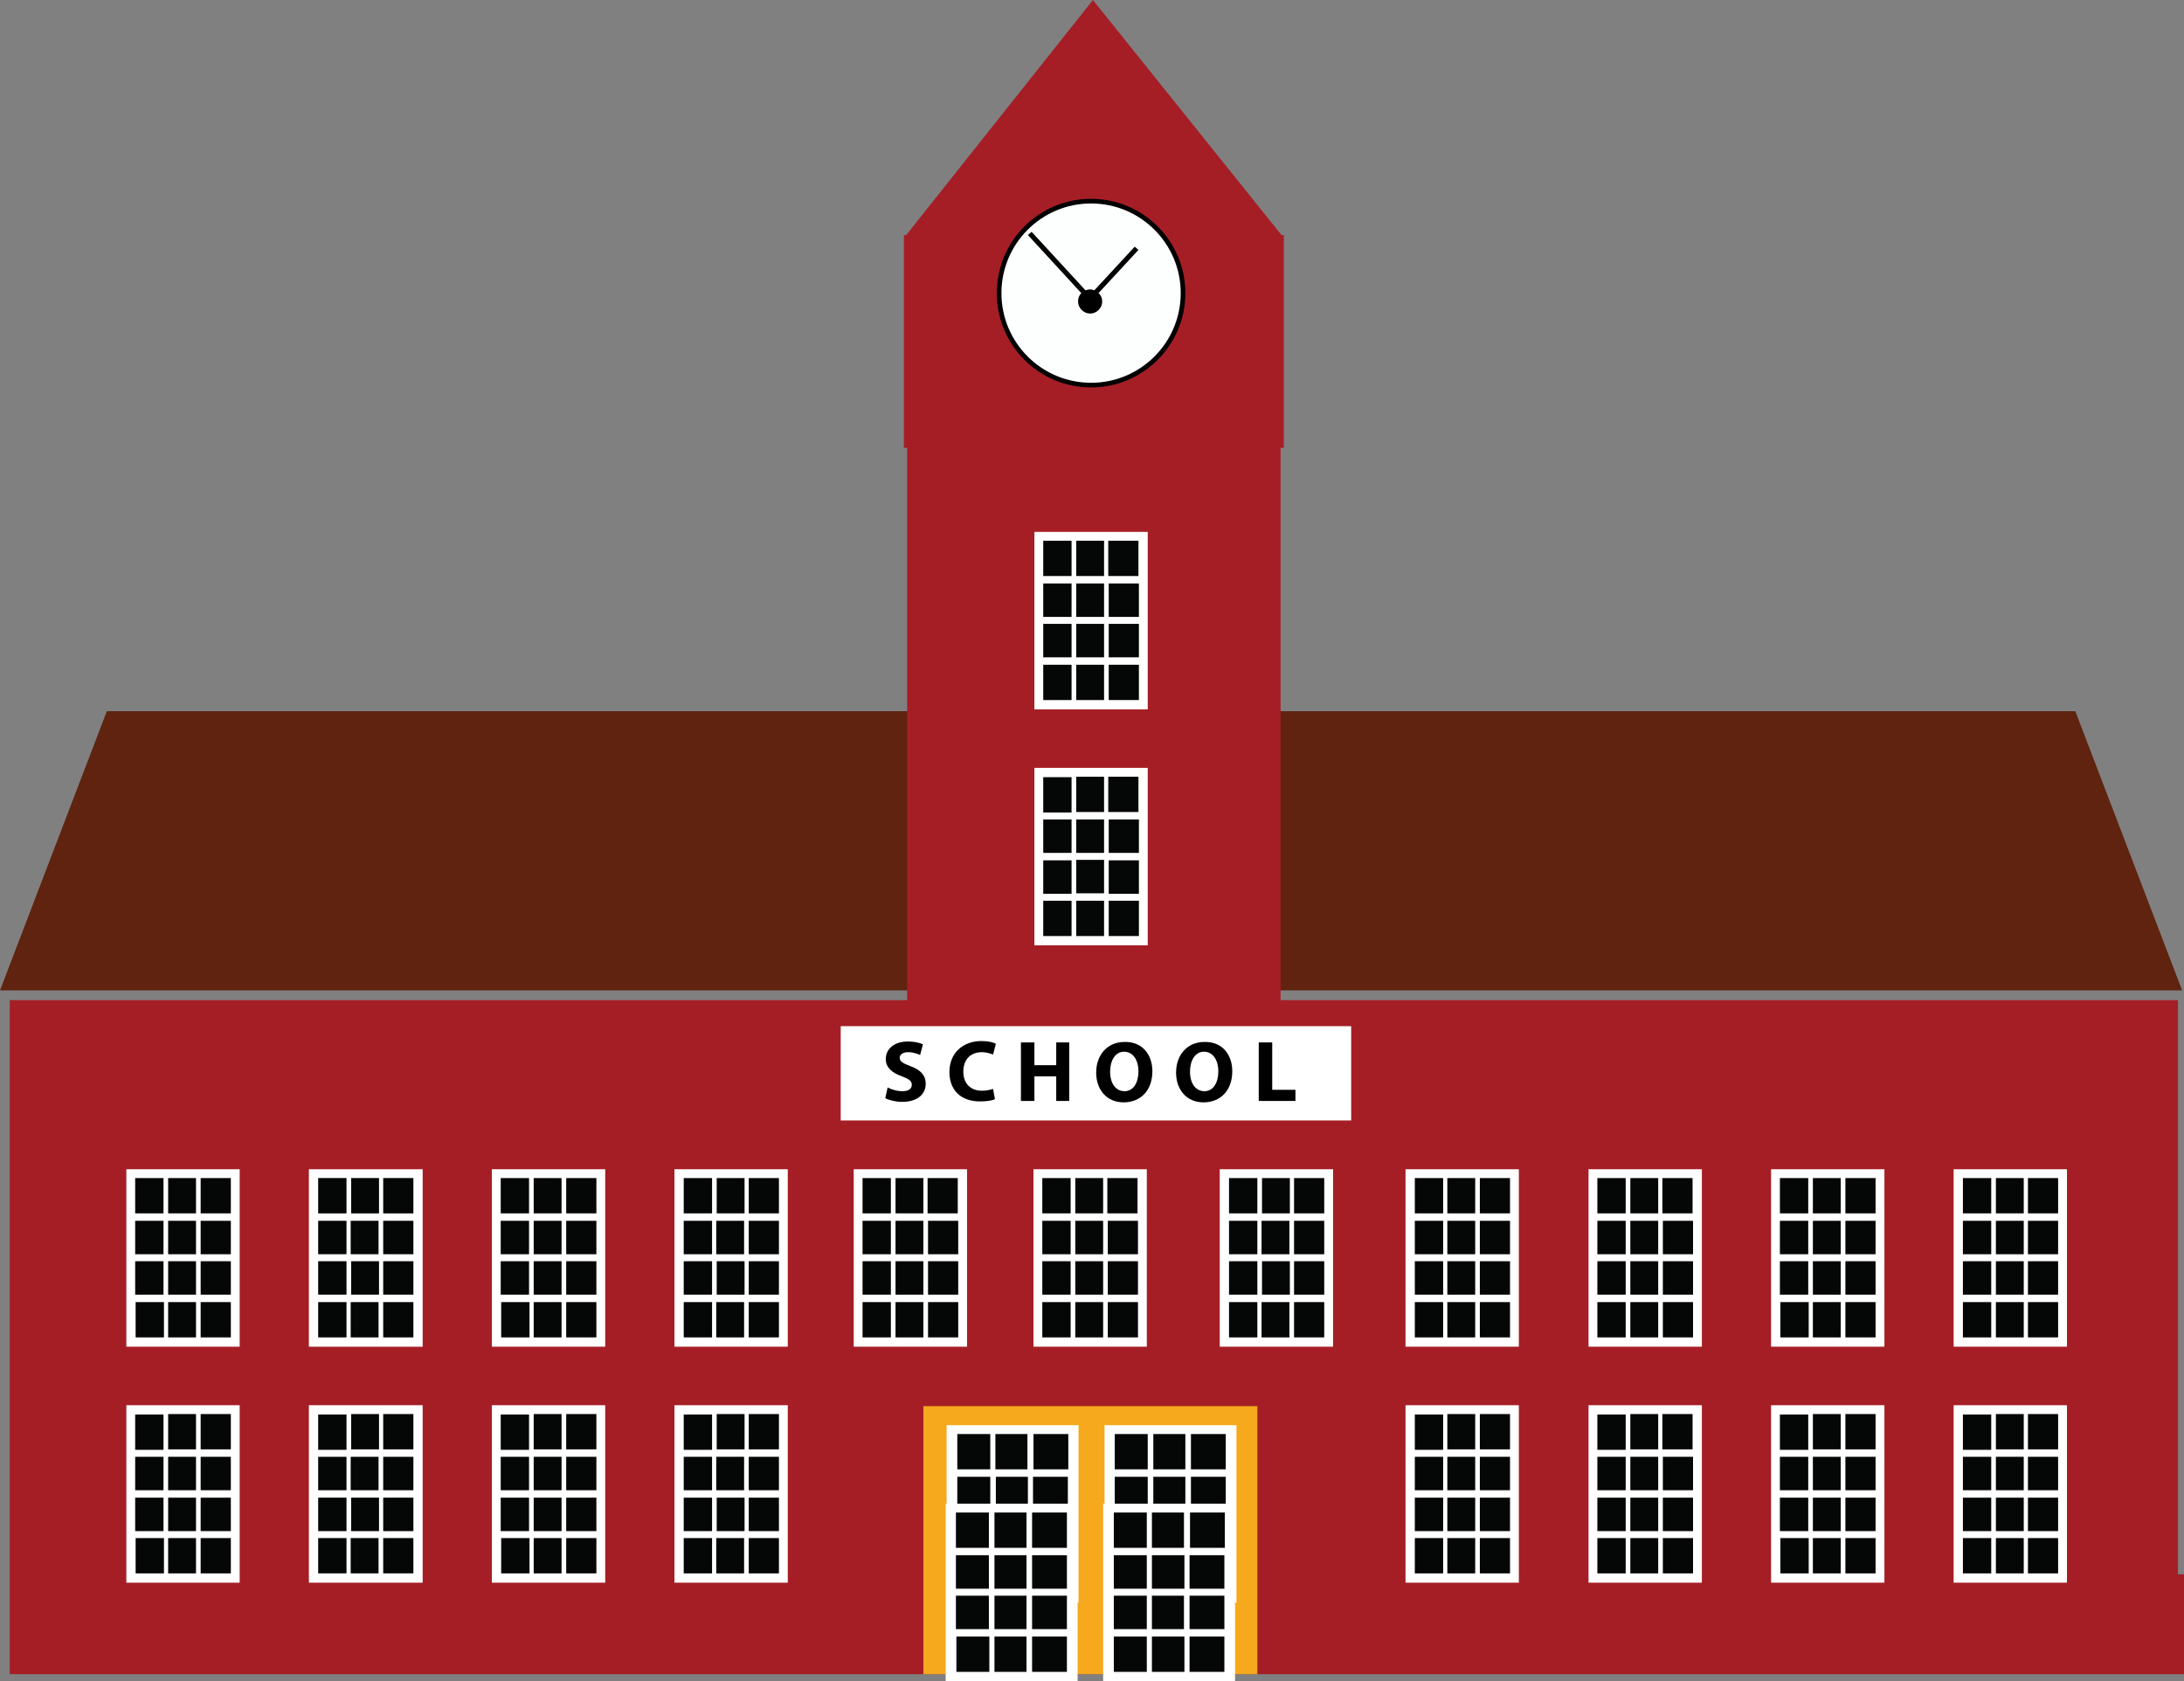 <?xml version="1.0" encoding="utf-8"?>
<!-- Generator: Adobe Illustrator 24.1.1, SVG Export Plug-In . SVG Version: 6.00 Build 0)  -->
<svg version="1.1" id="Layer_1" xmlns="http://www.w3.org/2000/svg" xmlns:xlink="http://www.w3.org/1999/xlink" x="0px" y="0px"
	 viewBox="0 0 470.2 361.9" style="enable-background:new 0 0 470.2 361.9;" xml:space="preserve">
<rect x="0" y="0" width="470.2" height="361.9" fill="#808080" stroke="none"/>
<style type="text/css">
	.st0{fill:#5F230F;}
	.st1{fill:#A51E26;}
	.st2{fill:#050606;}
	.st3{fill:#FFFFFF;}
	.st4{fill:#FDFEFE;stroke:#000000;stroke-miterlimit:10;}
	.st5{fill:#F6A91C;}
</style>
<g>
	<polygon class="st0" points="446.8,153.1 234.9,153.1 23,153.1 0,213.2 234.9,213.2 469.8,213.2 	"/>
	<polygon class="st1" points="468.9,338.9 468.9,215.3 275.7,215.3 275.7,96.4 276.4,96.4 276.4,50.6 275.9,50.6 235.3,0 
		195.1,50.6 194.6,50.6 194.6,96.4 195.3,96.4 195.3,215.3 2.1,215.3 2.1,338.9 2.1,360.4 470.2,360.4 470.2,338.9 	"/>
	<g>
		<g>
			<rect x="223.7" y="114.7" class="st2" width="22.5" height="36.2"/>
			<path class="st3" d="M222.7,114.5v38.2h24.4v-38.2L222.7,114.5z M245.1,124h-6.5v-7.6h6.5V124z M231.7,141.5v-7.2h6v7.2H231.7z
				 M237.7,143.1v7.6h-6v-7.6H237.7z M237.7,125.6v7.2h-6v-7.2H237.7z M231.7,124v-7.6h6v7.6H231.7z M230.7,132.8h-6.1v-7.2h6.1
				V132.8z M230.7,134.3v7.2h-6.1v-7.2H230.7z M238.7,134.3h6.5v7.2h-6.5V134.3z M238.7,132.8v-7.2h6.5v7.2H238.7z M230.7,116.4v7.6
				h-6.1v-7.6H230.7z M224.6,143.1h6.1v7.6h-6.1V143.1z M238.7,150.7v-7.6h6.5v7.6H238.7z"/>
		</g>
		<g>
			<rect x="223.7" y="165.5" class="st2" width="22.5" height="36.2"/>
			<path class="st3" d="M222.7,165.3v38.2h24.4v-38.2H222.7z M245.1,174.8h-6.5v-7.6h6.5V174.8z M231.7,192.3v-7.2h6v7.2H231.7z
				 M237.7,193.9v7.6h-6v-7.6H237.7z M237.7,176.4v7.2h-6v-7.2H237.7z M231.7,174.8v-7.6h6v7.6H231.7z M230.7,183.6h-6.1v-7.2h6.1
				V183.6z M230.7,185.2v7.2h-6.1v-7.2H230.7z M238.7,185.2h6.5v7.2h-6.5V185.2z M238.7,183.6v-7.2h6.5v7.2H238.7z M230.7,167.3v7.6
				h-6.1v-7.6H230.7z M224.6,193.9h6.1v7.6h-6.1V193.9z M238.7,201.5v-7.6h6.5v7.6H238.7z"/>
		</g>
	</g>
	<g>
		<g>
			<rect x="28.2" y="251.9" class="st2" width="22.5" height="36.2"/>
			<path class="st3" d="M27.2,251.7v38.2h24.4v-38.2H27.2z M49.7,261.2h-6.5v-7.6h6.5V261.2z M36.2,278.7v-7.2h6v7.2H36.2z
				 M42.2,280.3v7.6h-6v-7.6H42.2z M42.2,262.8v7.2h-6v-7.2H42.2z M36.2,261.2v-7.6h6v7.6H36.2z M35.2,270h-6.1v-7.2h6.1V270z
				 M35.2,271.5v7.2h-6.1v-7.2H35.2z M43.2,271.5h6.5v7.2h-6.5V271.5z M43.2,270v-7.2h6.5v7.2H43.2z M35.2,253.6v7.6h-6.1v-7.6H35.2
				z M29.2,280.3h6.1v7.6h-6.1V280.3z M43.2,287.9v-7.6h6.5v7.6H43.2z"/>
		</g>
		<g>
			<rect x="28.2" y="302.7" class="st2" width="22.5" height="36.2"/>
			<path class="st3" d="M27.2,302.5v38.2h24.4v-38.2H27.2z M49.7,312h-6.5v-7.6h6.5V312z M36.2,329.5v-7.1h6v7.2h-6V329.5z
				 M42.2,331.1v7.6h-6v-7.6H42.2z M42.2,313.6v7.2h-6v-7.2H42.2z M36.2,312v-7.6h6v7.6H36.2z M35.2,320.8h-6.1v-7.2h6.1V320.8z
				 M35.2,322.4v7.2h-6.1v-7.2H35.2z M43.2,322.4h6.5v7.2h-6.5V322.4z M43.2,320.8v-7.2h6.5v7.2H43.2z M35.2,304.5v7.6h-6.1v-7.6
				H35.2z M29.2,331.1h6.1v7.6h-6.1V331.1z M43.2,338.7v-7.6h6.5v7.6H43.2z"/>
		</g>
		<g>
			<g>
				<rect x="67.5" y="251.9" class="st2" width="22.5" height="36.2"/>
				<path class="st3" d="M66.5,251.7v38.2H91v-38.2H66.5z M89,261.2h-6.5v-7.6H89V261.2z M75.6,278.7v-7.2h6v7.2H75.6z M81.5,280.3
					v7.6h-6v-7.6H81.5z M81.5,262.8v7.2h-6v-7.2H81.5z M75.6,261.2v-7.6h6v7.6H75.6z M74.6,270h-6.1v-7.2h6.1V270z M74.6,271.5v7.2
					h-6.1v-7.2H74.6z M82.5,271.5H89v7.2h-6.5V271.5z M82.5,270v-7.2H89v7.2H82.5z M74.6,253.6v7.6h-6.1v-7.6H74.6z M68.5,280.3h6.1
					v7.6h-6.1V280.3z M82.5,287.9v-7.6H89v7.6H82.5z"/>
			</g>
			<g>
				<rect x="67.5" y="302.7" class="st2" width="22.5" height="36.2"/>
				<path class="st3" d="M66.5,302.5v38.2H91v-38.2H66.5z M89,312h-6.5v-7.6H89V312z M75.6,329.5v-7.1h6v7.2h-6V329.5z M81.5,331.1
					v7.6h-6v-7.6H81.5z M81.5,313.6v7.2h-6v-7.2H81.5z M75.6,312v-7.6h6v7.6H75.6z M74.6,320.8h-6.1v-7.2h6.1V320.8z M74.6,322.4
					v7.2h-6.1v-7.2H74.6z M82.5,322.4H89v7.2h-6.5V322.4z M82.5,320.8v-7.2H89v7.2H82.5z M74.6,304.5v7.6h-6.1v-7.6H74.6z
					 M68.5,331.1h6.1v7.6h-6.1V331.1z M82.5,338.7v-7.6H89v7.6H82.5z"/>
			</g>
		</g>
		<g>
			<g>
				<rect x="106.9" y="251.9" class="st2" width="22.5" height="36.2"/>
				<path class="st3" d="M105.9,251.7v38.2h24.4v-38.2H105.9z M128.4,261.2h-6.5v-7.6h6.5V261.2z M114.9,278.7v-7.2h6v7.2H114.9z
					 M120.9,280.3v7.6h-6v-7.6H120.9z M120.9,262.8v7.2h-6v-7.2H120.9z M114.9,261.2v-7.6h6v7.6H114.9z M113.9,270h-6.1v-7.2h6.1
					V270z M113.9,271.5v7.2h-6.1v-7.2H113.9z M121.9,271.5h6.5v7.2h-6.5V271.5z M121.9,270v-7.2h6.5v7.2H121.9z M113.9,253.6v7.6
					h-6.1v-7.6H113.9z M107.9,280.3h6.1v7.6h-6.1V280.3z M121.9,287.9v-7.6h6.5v7.6H121.9z"/>
			</g>
			<g>
				<rect x="106.9" y="302.7" class="st2" width="22.5" height="36.2"/>
				<path class="st3" d="M105.9,302.5v38.2h24.4v-38.2H105.9z M128.4,312h-6.5v-7.6h6.5V312z M114.9,329.5v-7.1h6v7.2h-6V329.5z
					 M120.9,331.1v7.6h-6v-7.6H120.9z M120.9,313.6v7.2h-6v-7.2H120.9z M114.9,312v-7.6h6v7.6H114.9z M113.9,320.8h-6.1v-7.2h6.1
					V320.8z M113.9,322.4v7.2h-6.1v-7.2H113.9z M121.9,322.4h6.5v7.2h-6.5V322.4z M121.9,320.8v-7.2h6.5v7.2H121.9z M113.9,304.5
					v7.6h-6.1v-7.6H113.9z M107.9,331.1h6.1v7.6h-6.1V331.1z M121.9,338.7v-7.6h6.5v7.6H121.9z"/>
			</g>
		</g>
		<g>
			<g>
				<rect x="146.2" y="251.9" class="st2" width="22.5" height="36.2"/>
				<path class="st3" d="M145.2,251.7v38.2h24.4v-38.2H145.2z M167.7,261.2h-6.5v-7.6h6.5V261.2z M154.3,278.7v-7.2h6v7.2H154.3z
					 M160.2,280.3v7.6h-6v-7.6H160.2z M160.2,262.8v7.2h-6v-7.2H160.2z M154.3,261.2v-7.6h6v7.6H154.3z M153.3,270h-6.1v-7.2h6.1
					V270z M153.3,271.5v7.2h-6.1v-7.2H153.3z M161.2,271.5h6.5v7.2h-6.5V271.5z M161.2,270v-7.2h6.5v7.2H161.2z M153.3,253.6v7.6
					h-6.1v-7.6H153.3z M147.2,280.3h6.1v7.6h-6.1V280.3z M161.2,287.9v-7.6h6.5v7.6H161.2z"/>
			</g>
			<g>
				<rect x="146.2" y="302.7" class="st2" width="22.5" height="36.2"/>
				<path class="st3" d="M145.2,302.5v38.2h24.4v-38.2H145.2z M167.7,312h-6.5v-7.6h6.5V312z M154.3,329.5v-7.1h6v7.2h-6V329.5z
					 M160.2,331.1v7.6h-6v-7.6H160.2z M160.2,313.6v7.2h-6v-7.2H160.2z M154.3,312v-7.6h6v7.6H154.3z M153.3,320.8h-6.1v-7.2h6.1
					V320.8z M153.3,322.4v7.2h-6.1v-7.2H153.3z M161.2,322.4h6.5v7.2h-6.5V322.4z M161.2,320.8v-7.2h6.5v7.2H161.2z M153.3,304.5
					v7.6h-6.1v-7.6H153.3z M147.2,331.1h6.1v7.6h-6.1V331.1z M161.2,338.7v-7.6h6.5v7.6H161.2z"/>
			</g>
		</g>
		<g>
			<g>
				<rect x="303.6" y="251.9" class="st2" width="22.5" height="36.2"/>
				<path class="st3" d="M302.6,251.7v38.2H327v-38.2H302.6z M325.1,261.2h-6.5v-7.6h6.5V261.2z M311.6,278.7v-7.2h6v7.2H311.6z
					 M317.6,280.3v7.6h-6v-7.6H317.6z M317.6,262.8v7.2h-6v-7.2H317.6z M311.6,261.2v-7.6h6v7.6H311.6z M310.7,270h-6.1v-7.2h6.1
					V270z M310.7,271.5v7.2h-6.1v-7.2H310.7z M318.6,271.5h6.5v7.2h-6.5V271.5z M318.6,270v-7.2h6.5v7.2H318.6z M310.7,253.6v7.6
					h-6.1v-7.6H310.7z M304.6,280.3h6.1v7.6h-6.1V280.3z M318.6,287.9v-7.6h6.5v7.6H318.6z"/>
			</g>
			<g>
				<rect x="303.6" y="302.7" class="st2" width="22.5" height="36.2"/>
				<path class="st3" d="M302.6,302.5v38.2H327v-38.2H302.6z M325.1,312h-6.5v-7.6h6.5V312z M311.6,329.5v-7.1h6v7.2h-6V329.5z
					 M317.6,331.1v7.6h-6v-7.6H317.6z M317.6,313.6v7.2h-6v-7.2H317.6z M311.6,312v-7.6h6v7.6H311.6z M310.7,320.8h-6.1v-7.2h6.1
					V320.8z M310.7,322.4v7.2h-6.1v-7.2H310.7z M318.6,322.4h6.5v7.2h-6.5V322.4z M318.6,320.8v-7.2h6.5v7.2H318.6z M310.7,304.5
					v7.6h-6.1v-7.6H310.7z M304.6,331.1h6.1v7.6h-6.1V331.1z M318.6,338.7v-7.6h6.5v7.6H318.6z"/>
			</g>
		</g>
		<g>
			<rect x="184.8" y="251.9" class="st2" width="22.5" height="36.2"/>
			<path class="st3" d="M183.8,251.7v38.2h24.4v-38.2H183.8z M206.2,261.2h-6.5v-7.6h6.5V261.2z M192.8,278.7v-7.2h6v7.2H192.8z
				 M198.8,280.3v7.6h-6v-7.6H198.8z M198.8,262.8v7.2h-6v-7.2H198.8z M192.8,261.2v-7.6h6v7.6H192.8z M191.8,270h-6.1v-7.2h6.1V270
				z M191.8,271.5v7.2h-6.1v-7.2H191.8z M199.8,271.5h6.5v7.2h-6.5V271.5z M199.8,270v-7.2h6.5v7.2H199.8z M191.8,253.6v7.6h-6.1
				v-7.6H191.8z M185.7,280.3h6.1v7.6h-6.1V280.3z M199.8,287.9v-7.6h6.5v7.6H199.8z"/>
		</g>
		<g>
			<rect x="223.5" y="251.9" class="st2" width="22.5" height="36.2"/>
			<path class="st3" d="M222.5,251.7v38.2h24.4v-38.2H222.5z M244.9,261.2h-6.5v-7.6h6.5V261.2z M231.5,278.7v-7.2h6v7.2H231.5z
				 M237.5,280.3v7.6h-6v-7.6H237.5z M237.5,262.8v7.2h-6v-7.2H237.5z M231.5,261.2v-7.6h6v7.6H231.5z M230.5,270h-6.1v-7.2h6.1V270
				z M230.5,271.5v7.2h-6.1v-7.2H230.5z M238.5,271.5h6.5v7.2h-6.5V271.5z M238.5,270v-7.2h6.5v7.2H238.5z M230.5,253.6v7.6h-6.1
				v-7.6H230.5z M224.4,280.3h6.1v7.6h-6.1V280.3z M238.5,287.9v-7.6h6.5v7.6H238.5z"/>
		</g>
		<g>
			<rect x="263.6" y="251.9" class="st2" width="22.5" height="36.2"/>
			<path class="st3" d="M262.6,251.7v38.2H287v-38.2H262.6z M285.1,261.2h-6.5v-7.6h6.5V261.2z M271.7,278.7v-7.2h6v7.2H271.7z
				 M277.6,280.3v7.6h-6v-7.6H277.6z M277.6,262.8v7.2h-6v-7.2H277.6z M271.7,261.2v-7.6h6v7.6H271.7z M270.7,270h-6.1v-7.2h6.1V270
				z M270.7,271.5v7.2h-6.1v-7.2H270.7z M278.6,271.5h6.5v7.2h-6.5V271.5z M278.6,270v-7.2h6.5v7.2H278.6z M270.7,253.6v7.6h-6.1
				v-7.6H270.7z M264.6,280.3h6.1v7.6h-6.1V280.3z M278.6,287.9v-7.6h6.5v7.6H278.6z"/>
		</g>
		<g>
			<g>
				<rect x="342.9" y="251.9" class="st2" width="22.5" height="36.2"/>
				<path class="st3" d="M342,251.7v38.2h24.4v-38.2H342z M364.4,261.2h-6.5v-7.6h6.5V261.2z M351,278.7v-7.2h6v7.2H351z M357,280.3
					v7.6h-6v-7.6H357z M357,262.8v7.2h-6v-7.2H357z M351,261.2v-7.6h6v7.6H351z M350,270h-6.1v-7.2h6.1V270z M350,271.5v7.2h-6.1
					v-7.2H350z M358,271.5h6.5v7.2H358V271.5z M358,270v-7.2h6.5v7.2H358z M350,253.6v7.6h-6.1v-7.6H350z M343.9,280.3h6.1v7.6h-6.1
					V280.3z M358,287.9v-7.6h6.5v7.6H358z"/>
			</g>
			<g>
				<rect x="342.9" y="302.7" class="st2" width="22.5" height="36.2"/>
				<path class="st3" d="M342,302.5v38.2h24.4v-38.2H342z M364.4,312h-6.5v-7.6h6.5V312z M351,329.5v-7.1h6v7.2h-6V329.5z
					 M357,331.1v7.6h-6v-7.6H357z M357,313.6v7.2h-6v-7.2H357z M351,312v-7.6h6v7.6H351z M350,320.8h-6.1v-7.2h6.1V320.8z
					 M350,322.4v7.2h-6.1v-7.2H350z M358,322.4h6.5v7.2H358V322.4z M358,320.8v-7.2h6.5v7.2H358z M350,304.5v7.6h-6.1v-7.6H350z
					 M343.9,331.1h6.1v7.6h-6.1V331.1z M358,338.7v-7.6h6.5v7.6H358z"/>
			</g>
		</g>
		<g>
			<g>
				<rect x="382.3" y="251.9" class="st2" width="22.5" height="36.2"/>
				<path class="st3" d="M381.3,251.7v38.2h24.4v-38.2H381.3z M403.8,261.2h-6.5v-7.6h6.5V261.2z M390.3,278.7v-7.2h6v7.2H390.3z
					 M396.3,280.3v7.6h-6v-7.6H396.3z M396.3,262.8v7.2h-6v-7.2H396.3z M390.3,261.2v-7.6h6v7.6H390.3z M389.3,270h-6.1v-7.2h6.1
					V270z M389.3,271.5v7.2h-6.1v-7.2H389.3z M397.3,271.5h6.5v7.2h-6.5V271.5z M397.3,270v-7.2h6.5v7.2H397.3z M389.3,253.6v7.6
					h-6.1v-7.6H389.3z M383.3,280.3h6.1v7.6h-6.1V280.3z M397.3,287.9v-7.6h6.5v7.6H397.3z"/>
			</g>
			<g>
				<rect x="382.3" y="302.7" class="st2" width="22.5" height="36.2"/>
				<path class="st3" d="M381.3,302.5v38.2h24.4v-38.2H381.3z M403.8,312h-6.5v-7.6h6.5V312z M390.3,329.5v-7.1h6v7.2h-6V329.5z
					 M396.3,331.1v7.6h-6v-7.6H396.3z M396.3,313.6v7.2h-6v-7.2H396.3z M390.3,312v-7.6h6v7.6H390.3z M389.3,320.8h-6.1v-7.2h6.1
					V320.8z M389.3,322.4v7.2h-6.1v-7.2H389.3z M397.3,322.4h6.5v7.2h-6.5V322.4z M397.3,320.8v-7.2h6.5v7.2H397.3z M389.3,304.5
					v7.6h-6.1v-7.6H389.3z M383.3,331.1h6.1v7.6h-6.1V331.1z M397.3,338.7v-7.6h6.5v7.6H397.3z"/>
			</g>
		</g>
		<g>
			<g>
				<rect x="421.6" y="251.9" class="st2" width="22.5" height="36.2"/>
				<path class="st3" d="M420.6,251.7v38.2H445v-38.2H420.6z M443.1,261.2h-6.5v-7.6h6.5V261.2z M429.7,278.7v-7.2h6v7.2H429.7z
					 M435.7,280.3v7.6h-6v-7.6H435.7z M435.7,262.8v7.2h-6v-7.2H435.7z M429.7,261.2v-7.6h6v7.6H429.7z M428.7,270h-6.1v-7.2h6.1
					V270z M428.7,271.5v7.2h-6.1v-7.2H428.7z M436.6,271.5h6.5v7.2h-6.5V271.5z M436.6,270v-7.2h6.5v7.2H436.6z M428.7,253.6v7.6
					h-6.1v-7.6H428.7z M422.6,280.3h6.1v7.6h-6.1V280.3z M436.6,287.9v-7.6h6.5v7.6H436.6z"/>
			</g>
			<g>
				<rect x="421.6" y="302.7" class="st2" width="22.5" height="36.2"/>
				<path class="st3" d="M420.6,302.5v38.2H445v-38.2H420.6z M443.1,312h-6.5v-7.6h6.5V312z M429.7,329.5v-7.1h6v7.2h-6V329.5z
					 M435.7,331.1v7.6h-6v-7.6H435.7z M435.7,313.6v7.2h-6v-7.2H435.7z M429.7,312v-7.6h6v7.6H429.7z M428.7,320.8h-6.1v-7.2h6.1
					V320.8z M428.7,322.4v7.2h-6.1v-7.2H428.7z M436.6,322.4h6.5v7.2h-6.5V322.4z M436.6,320.8v-7.2h6.5v7.2H436.6z M428.7,304.5
					v7.6h-6.1v-7.6H428.7z M422.6,331.1h6.1v7.6h-6.1V331.1z M436.6,338.7v-7.6h6.5v7.6H436.6z"/>
			</g>
		</g>
	</g>
	<circle class="st4" cx="234.9" cy="63.1" r="19.8"/>
	<path d="M245.1,53.8l-0.8-0.7l-8.7,9.4c-0.3-0.1-0.6-0.2-0.9-0.2c-0.3,0-0.7,0.1-1,0.2l-11.6-12.6l-0.8,0.7l11.5,12.5
		c-0.5,0.5-0.7,1.1-0.7,1.8c0,1.4,1.2,2.6,2.6,2.6s2.6-1.2,2.6-2.6c0-0.7-0.3-1.4-0.8-1.8L245.1,53.8z"/>
	<rect x="181" y="220.9" class="st3" width="109.9" height="20.3"/>
	<g>
		<path d="M191.1,234.1c0.8,0.4,1.9,0.8,3.2,0.8s2-0.5,2-1.4c0-0.8-0.6-1.2-2.1-1.8c-2.1-0.7-3.5-1.9-3.5-3.7c0-2.2,1.8-3.8,4.8-3.8
			c1.4,0,2.5,0.3,3.2,0.6l-0.6,2.3c-0.5-0.2-1.4-0.6-2.6-0.6s-1.8,0.6-1.8,1.2c0,0.8,0.7,1.2,2.3,1.8c2.2,0.8,3.3,2,3.3,3.8
			c0,2.1-1.6,3.9-5.1,3.9c-1.4,0-2.9-0.4-3.6-0.8L191.1,234.1z"/>
		<path d="M214.2,236.6c-0.5,0.3-1.7,0.5-3.2,0.5c-4.4,0-6.6-2.7-6.6-6.3c0-4.3,3.1-6.7,6.9-6.7c1.5,0,2.6,0.3,3.1,0.6l-0.6,2.3
			c-0.6-0.2-1.4-0.5-2.4-0.5c-2.3,0-4,1.4-4,4.2c0,2.5,1.5,4.1,4,4.1c0.9,0,1.8-0.2,2.4-0.4L214.2,236.6z"/>
		<path d="M222.7,224.4v4.9h4.7v-4.9h2.8V237h-2.8v-5.3h-4.7v5.3h-2.9v-12.6H222.7z"/>
		<path d="M248.1,230.6c0,4.1-2.5,6.7-6.2,6.7s-5.9-2.8-5.9-6.4c0-3.8,2.4-6.6,6.1-6.6C246,224.2,248.1,227.1,248.1,230.6z
			 M239,230.7c0,2.5,1.2,4.2,3.1,4.2c1.9,0,3-1.8,3-4.3c0-2.3-1.1-4.2-3.1-4.2C240.1,226.4,239,228.3,239,230.7z"/>
		<path d="M265.3,230.6c0,4.1-2.5,6.7-6.2,6.7s-5.9-2.8-5.9-6.4c0-3.8,2.4-6.6,6.1-6.6C263.2,224.2,265.3,227.1,265.3,230.6z
			 M256.2,230.7c0,2.5,1.2,4.2,3.1,4.2c1.9,0,3-1.8,3-4.3c0-2.3-1.1-4.2-3.1-4.2C257.3,226.4,256.2,228.3,256.2,230.7z"/>
		<path d="M271,224.4h2.9v10.2h5v2.4H271V224.4z"/>
	</g>
	<g>
		<rect x="198.8" y="302.7" class="st5" width="71.9" height="57.7"/>
		<g>
			<g>
				<rect x="205" y="307" class="st2" width="26.2" height="36.2"/>
				<path class="st3" d="M203.8,306.8V345h28.4v-38.2H203.8z M230,316.3h-7.5v-7.6h7.5V316.3z M214.3,333.8v-7.2h6.9v7.2H214.3z
					 M221.3,335.4v7.6h-6.9v-7.6H221.3z M221.3,317.9v7.2h-6.9v-7.2H221.3z M214.3,316.3v-7.6h6.9v7.6H214.3z M213.2,325.1h-7.1
					v-7.2h7.1V325.1z M213.2,326.7v7.2h-7.1v-7.2H213.2z M222.4,326.7h7.5v7.2h-7.5V326.7z M222.4,325.1v-7.2h7.5v7.2H222.4z
					 M213.2,308.7v7.6h-7.1v-7.6H213.2z M206.1,335.4h7.1v7.6h-7.1V335.4z M222.4,343v-7.6h7.5v7.6H222.4z"/>
			</g>
			<g>
				<rect x="204.7" y="323.9" class="st2" width="26.2" height="36.2"/>
				<path class="st3" d="M203.6,323.7v38.2H232v-38.2H203.6z M229.7,333.2h-7.5v-7.6h7.5V333.2z M214.1,350.7v-7.2h6.9v7.2H214.1z
					 M221,352.3v7.6h-6.9v-7.6H221z M221,334.8v7.2h-6.9v-7.2H221z M214.1,333.2v-7.6h6.9v7.6H214.1z M212.9,342h-7.1v-7.2h7.1V342z
					 M212.9,343.5v7.2h-7.1v-7.2H212.9z M222.2,343.5h7.5v7.2h-7.5V343.5z M222.2,342v-7.2h7.5v7.2H222.2z M212.9,325.6v7.6h-7.1
					v-7.6H212.9z M205.9,352.3h7.1v7.6h-7.1V352.3z M222.2,359.9v-7.6h7.5v7.6H222.2z"/>
			</g>
		</g>
		<g>
			<g>
				<rect x="238.9" y="307" class="st2" width="26.2" height="36.2"/>
				<path class="st3" d="M237.8,306.8V345h28.4v-38.2H237.8z M263.9,316.3h-7.5v-7.6h7.5V316.3z M248.3,333.8v-7.2h6.9v7.2H248.3z
					 M255.2,335.4v7.6h-6.9v-7.6H255.2z M255.2,317.9v7.2h-6.9v-7.2H255.2z M248.3,316.3v-7.6h6.9v7.6H248.3z M247.1,325.1H240v-7.2
					h7.1V325.1z M247.1,326.7v7.2H240v-7.2H247.1z M256.4,326.7h7.5v7.2h-7.5V326.7z M256.4,325.1v-7.2h7.5v7.2H256.4z M247.1,308.7
					v7.6H240v-7.6H247.1z M240.1,335.4h7.1v7.6h-7.1V335.4z M256.4,343v-7.6h7.5v7.6H256.4z"/>
			</g>
			<g>
				<rect x="238.7" y="323.9" class="st2" width="26.2" height="36.2"/>
				<path class="st3" d="M237.5,323.7v38.2h28.4v-38.2H237.5z M263.7,333.2h-7.5v-7.6h7.5V333.2z M248,350.7v-7.2h6.9v7.2H248z
					 M255,352.3v7.6h-7v-7.6H255z M255,334.8v7.2h-7v-7.2H255z M248,333.2v-7.6h6.9v7.6H248z M246.9,342h-7.1v-7.2h7.1V342z
					 M246.9,343.5v7.2h-7.1v-7.2H246.9z M256.1,343.5h7.5v7.2h-7.5V343.5z M256.1,342v-7.2h7.5v7.2H256.1z M246.9,325.6v7.6h-7.1
					v-7.6H246.9z M239.8,352.3h7.1v7.6h-7.1V352.3z M256.1,359.9v-7.6h7.5v7.6H256.1z"/>
			</g>
		</g>
	</g>
</g>
</svg>
